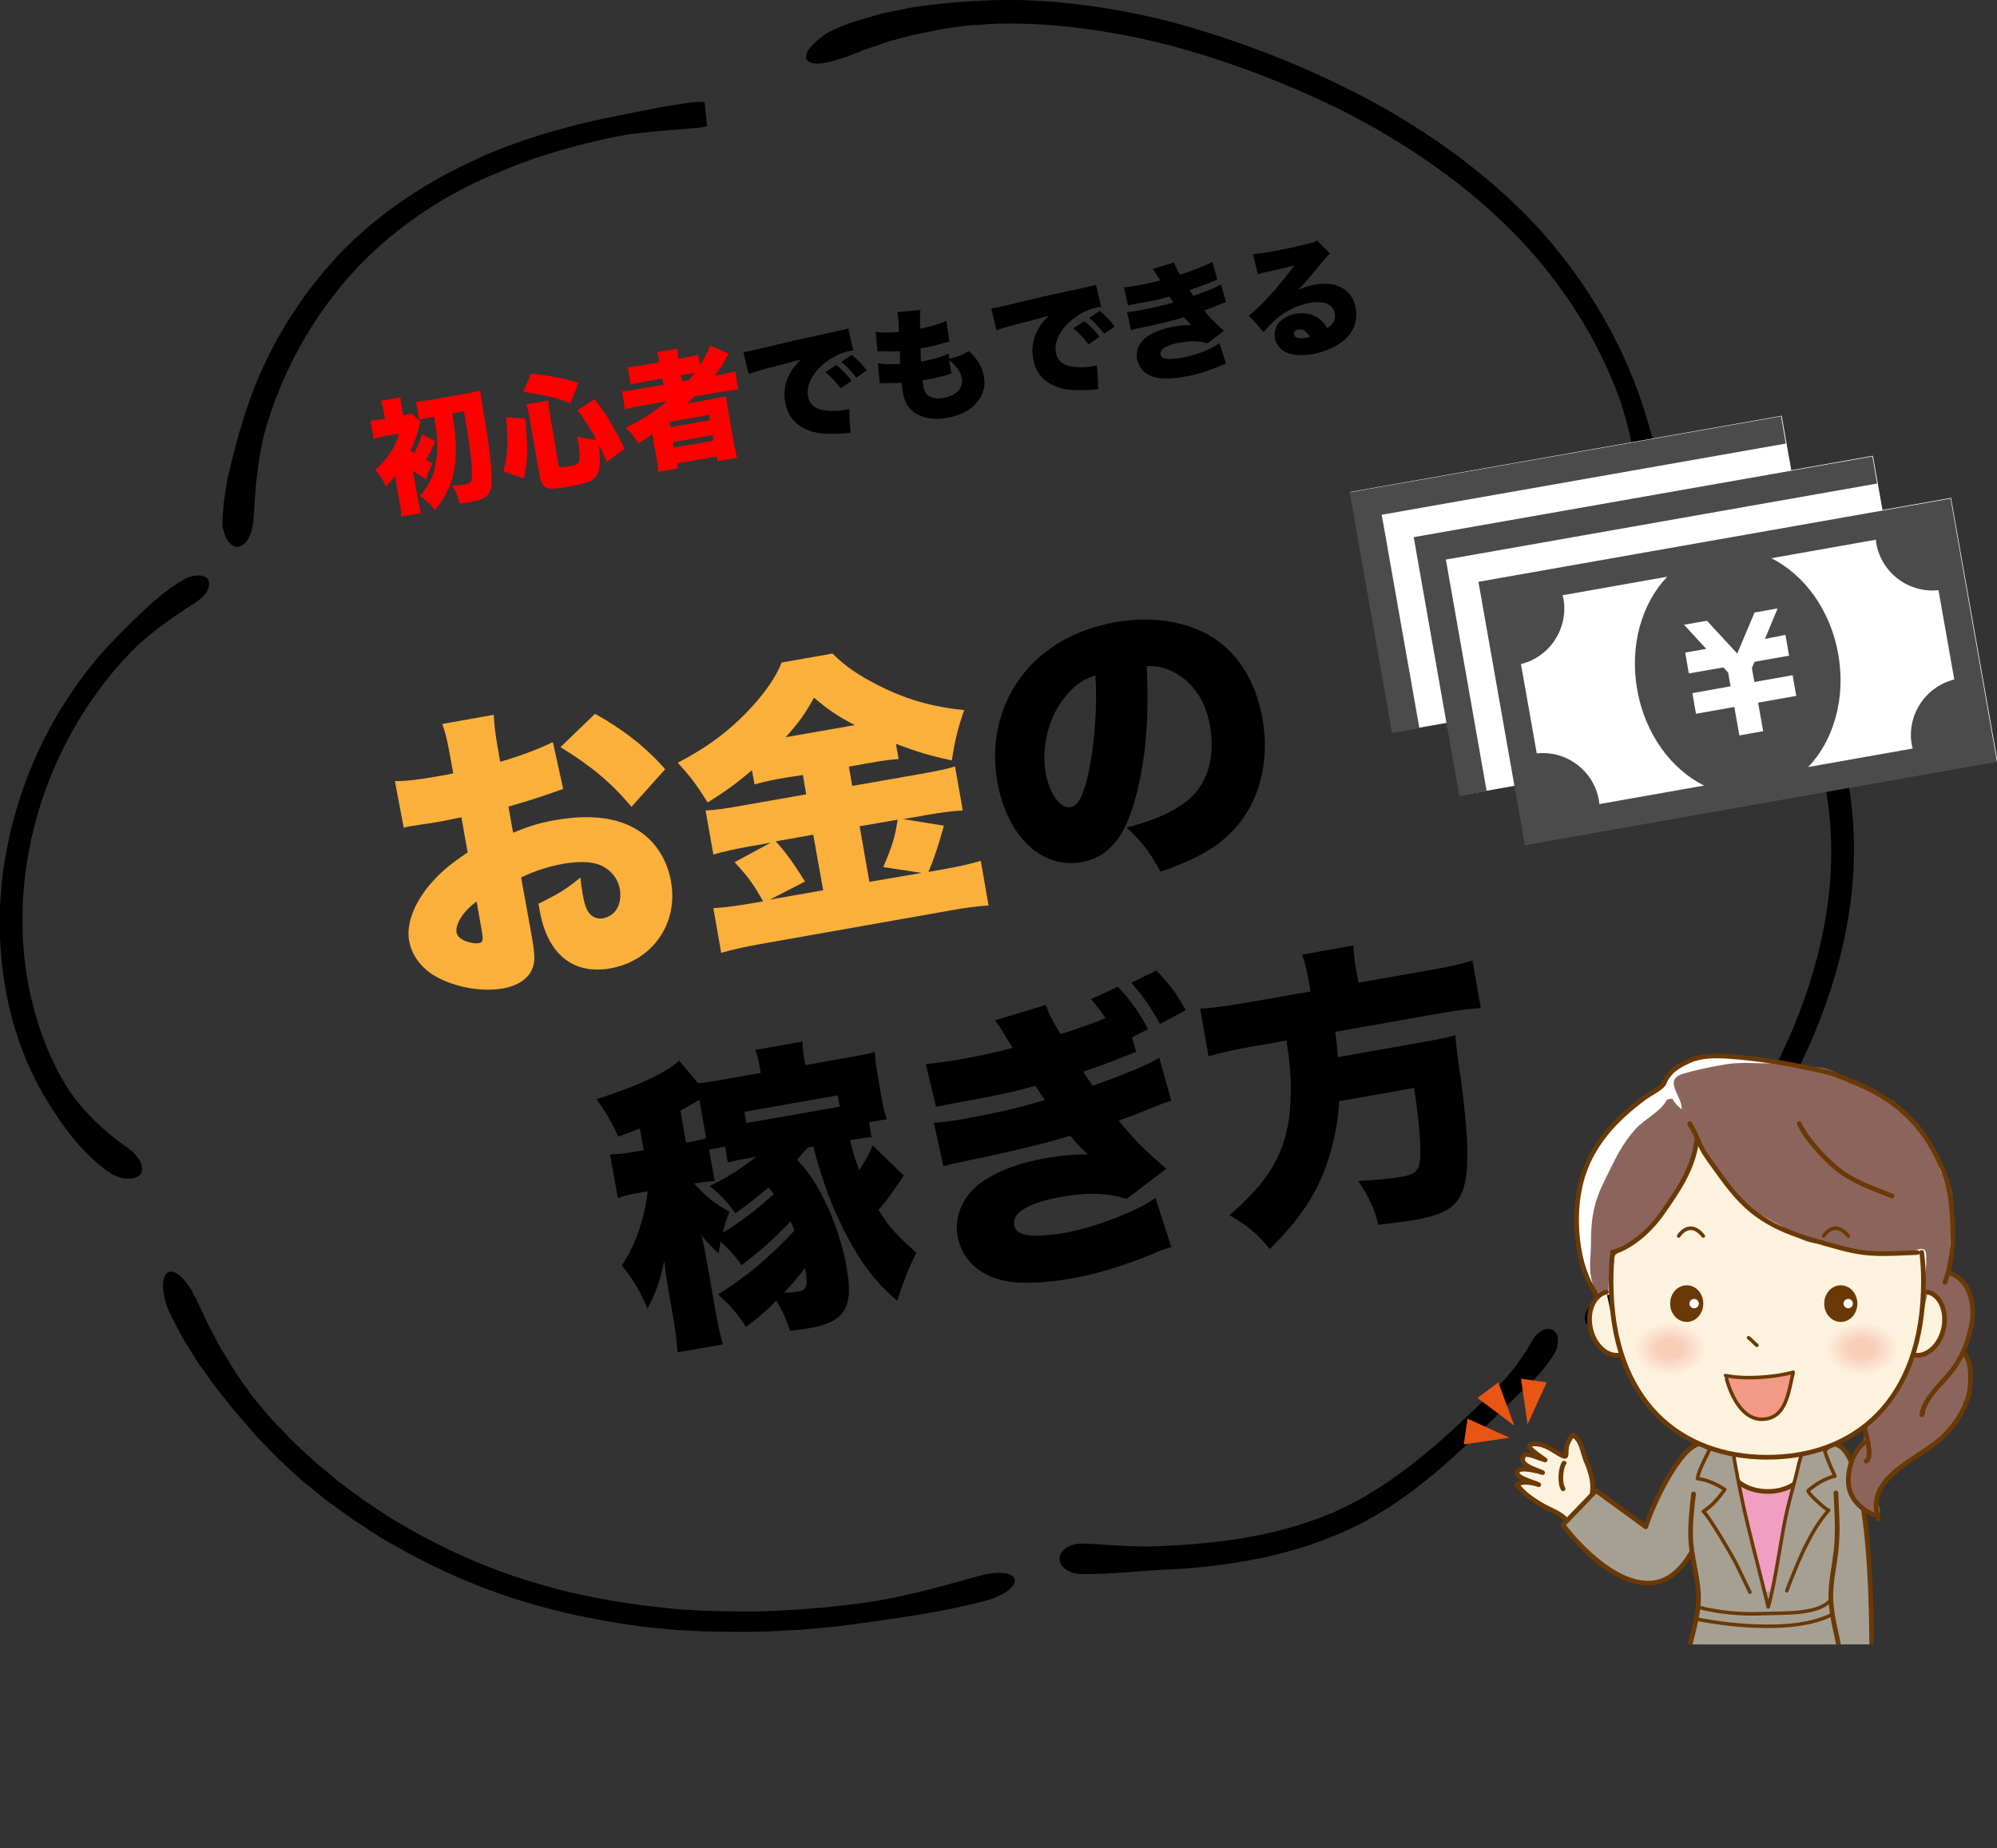 <?xml version="1.0" encoding="utf-8"?>
<!-- Generator: Adobe Illustrator 25.2.1, SVG Export Plug-In . SVG Version: 6.00 Build 0)  -->
<!DOCTYPE svg PUBLIC "-//W3C//DTD SVG 1.1//EN" "http://www.w3.org/Graphics/SVG/1.1/DTD/svg11.dtd">
<svg version="1.1" id="レイヤー_1" xmlns="http://www.w3.org/2000/svg" xmlns:xlink="http://www.w3.org/1999/xlink" x="0px"
	 y="0px" viewBox="0 0 1024 947.9" style="enable-background:new 0 0 1024 947.9;" xml:space="preserve">
<rect x="0" y="0" width="1024" height="947.9" fill="#333333" stroke="none"/>
<g>
	<path d="M60.1,326.5c5.7-5.8,11.6-11.6,17.2-16.7c2.8-2.5,5.6-4.9,8.3-6.8c1.3-1,2.6-2.1,3.9-2.8c1.3-0.9,2.5-1.7,3.6-2.3
		c2.8-1.9,5.9-2.7,8.4-2.8c2.5,0,4.5,0.8,5.3,2.3s0.5,3.7-0.6,5.8c-1.3,2.1-3.4,4.1-5.9,5.8c-6.2,3.9-12.4,8.1-18.1,12.4
		c-1.4,1-2.8,2.2-4.1,3.2s-2.6,2.2-3.9,3.2c-2.5,2.1-4.6,4.1-6.6,6.1C39.8,362.6,21,400,14.3,439.4c-3.4,19.6-3.7,39.9-0.8,59.5
		c3,19.6,9.3,38.7,19.1,55.8c3.1,5.4,7.7,11.6,13.3,17.4c5.6,5.9,12.1,11.5,18.8,16c1.4,1,2.8,2.1,3.9,3.2c0.5,0.5,1,1.2,1.5,1.8
		c0.5,0.5,0.9,1.2,1.3,1.7c1.4,2.3,1.9,4.8,1,6.7s-3.2,3-6.2,3c-0.8,0-1.5,0-2.5-0.1c-0.8-0.1-1.7-0.4-2.6-0.6
		c-1.7-0.6-3.6-1.4-5.3-2.7c-5.4-3.6-11.7-9.4-17.6-16.5s-11.4-15.4-16.3-23.8c-10.6-18.6-17.2-39.1-20.1-60.2
		c-3-20.9-2.5-42.3,1.3-63.1s10.6-40.9,20.1-59.6C33,358.8,45.3,341.5,60.1,326.5z"/>
	<path d="M314.1,59.9c16-3.2,32.5-6.7,43.2-7.6c1.4-0.1,2.8-0.1,4,0l1.3,12.4c-4.8-0.3-8.5-2.3-8.9-5.2c-0.4-2.8,2.7-5.7,7.4-7.2
		l1.3,12.4c-1.2,0.4-2.5,0.6-3.9,0.8c-15.1,1.3-31.4,2.3-42.3,4.5c-10.1,2.1-20.1,4.5-29.9,7.4c-2.5,0.8-4.9,1.5-7.4,2.3
		s-4.9,1.5-7.4,2.5l-7.2,2.6l-7.1,3c-1.2,0.5-2.3,0.9-3.6,1.4l-3.5,1.5c-2.3,1-4.6,2.1-7,3.2c-4.5,2.3-9.2,4.6-13.6,7.2
		c-4.5,2.5-8.8,5.3-13,8.1c-2.2,1.4-4.1,3-6.2,4.4s-4.1,3-6.1,4.6c-32.1,25-55.5,60.7-67.3,99.5c-1.9,6.2-3.6,13.9-4.6,22.5
		c-0.3,2.1-0.5,4.3-0.9,6.5c-0.3,2.2-0.4,4.4-0.5,6.6c-0.5,4.4-0.5,8.8-0.9,13.2c0,0.9-0.1,1.8-0.4,2.7c-0.1,0.9-0.3,1.8-0.5,2.6
		c-0.4,1.7-1,3.1-1.7,4.4c-1.4,2.5-3.4,4.1-5.6,4.3c-2.2,0-4.1-1.5-5.6-4.1c-0.6-1.3-1.3-3-1.7-4.6c-0.3-0.9-0.4-1.8-0.4-2.8
		c0-0.9,0-1.9,0-3c0.1-1.5,0.3-3.4,0.4-5.2c0.1-1.8,0.3-3.7,0.6-5.7c0.4-1.9,0.6-4,1-6.2c0.1-1,0.4-2.2,0.5-3.2
		c0.3-1,0.5-2.2,0.8-3.2c1-4.4,2.1-9,3.4-13.7c0.6-2.3,1.2-4.6,1.9-7.1c0.8-2.3,1.4-4.6,2.2-7c0.4-1.3,0.8-2.6,1.2-3.9l1.3-3.7
		c0.9-2.6,1.8-5,2.7-7.6c2.1-4.9,4-9.9,6.5-14.7c4.5-9.7,10.1-19,16.1-27.9l4.6-6.6c1.5-2.2,3.4-4.3,4.9-6.3
		c3.2-4.3,7-8.1,10.5-12.3c1.8-1.9,3.7-3.9,5.7-5.7l2.8-2.8l3-2.7l6.1-5.4l6.3-5c2.1-1.7,4.3-3.2,6.5-4.8c2.2-1.5,4.4-3.2,6.6-4.6
		c4.5-2.8,9-5.8,13.7-8.4c4.6-2.7,9.4-5,14.2-7.5c2.5-1.2,4.9-2.2,7.2-3.4l3.6-1.7c1.2-0.5,2.5-1,3.7-1.5l7.5-3l7.5-2.7
		c2.5-0.9,5-1.7,7.6-2.5s5-1.7,7.6-2.3C293.4,64.4,303.8,61.9,314.1,59.9z"/>
	<path d="M839.9,200.8c4.4,12.4,8.1,25.2,10.6,37.2c1.3,5.9,1.9,11.7,2.7,17.2c0.3,2.7,0.4,5.3,0.5,7.7c0.1,1.2,0.1,2.5,0.3,3.6
		c0,1.2,0,2.3,0,3.4c0,2.7-0.3,5.4-0.6,7.7c-0.4,2.3-1.2,4.5-1.8,6.2c-1.4,3.5-3.2,5.4-5.2,5.3c-1.8-0.3-3.2-2.6-4.3-5.9
		c-0.5-1.7-0.8-3.7-1-6.1c-0.3-2.2-0.4-4.6-0.4-7.2c0-11.7-0.9-24-2.7-35.4c-1.9-11.4-4.8-21.8-7.6-30.1
		c-11.2-30.6-29-58.5-51.5-82.1c-22.7-23.8-49.6-43.1-78.2-59c-14.3-7.9-29.3-14.8-44.5-21C640.8,36,625.3,30.6,609.6,26
		s-31.8-8.1-47.9-10.5s-32.5-3.7-48.7-3.4c-2.6,0-5.3,0.3-8.1,0.4c-2.8,0.3-5.8,0.3-8.9,0.6c-6.1,0.9-12.7,1.5-19.2,3.1
		c-1.7,0.4-3.4,0.6-5,1c-0.8,0.1-1.7,0.4-2.6,0.5l-2.5,0.6c-3.4,0.9-6.7,1.8-10.1,2.7c-3.4,1-6.6,2.3-9.9,3.4
		c-1.7,0.6-3.4,1-4.9,1.7c-1.5,0.6-3.2,1.3-4.8,1.9c-2.7,1.2-5.6,1.9-8,2.7c-2.5,0.8-4.8,1.4-7,1.7c-4.1,0.5-7.4,0-8.4-1.9
		s0.3-4.8,3.5-7.9c1.5-1.5,3.6-3.2,5.9-4.9c2.3-1.5,5.2-2.8,8.3-4.1c1.2-0.5,2.5-1,3.7-1.4c1.3-0.5,2.6-1,4-1.4
		c2.7-0.8,5.7-1.7,8.8-2.6c1.5-0.4,3.1-0.9,4.6-1.3c1.7-0.4,3.2-0.6,4.9-1c3.4-0.6,6.8-1.5,10.3-2.1C481.9,1.6,497.7,0.4,513,0
		c17-0.3,33.9,1.2,50.7,3.7c16.8,2.6,33.3,6.2,49.4,11.1c16.1,4.8,32,10.5,47.6,16.9c15.5,6.5,30.7,13.7,45.6,21.8
		c29.4,16.4,57.1,36.5,80.4,61.2C809.7,139.4,828.2,168.7,839.9,200.8z"/>
	<path d="M445.9,821.6c21.7-3.2,43.2-9.9,56.8-13.5c8.7-2.4,16.6-1.7,17.6,1.8s-5.3,8.4-14.2,10.9c-20.5,5.6-43.2,8.7-58.7,10.9
		c-3.6,0.6-7.2,1-10.7,1.5c-3.6,0.4-7.2,1-10.8,1.3c-7.2,0.6-14.4,1.5-21.7,1.7c-14.5,1-28.9,0.9-43.5,0.5l-10.9-0.6L347,836
		l-2.8-0.3l-5.4-0.5c-7.2-0.5-14.4-1.6-21.6-2.7c-14.3-2.4-28.6-5.2-42.5-9.3c-28.1-7.8-54.9-19.9-79.9-34.9c-3.1-1.9-6.2-4-9.2-6
		l-4.6-3c-1.5-1.1-2.9-2.2-4.5-3.2l-8.9-6.4l-8.5-6.9l-4.3-3.4l-4-3.7l-8.1-7.5l-7.6-7.9c-1.2-1.3-2.6-2.6-3.8-3.9l-3.6-4.2
		c-3-3.6-6.6-7.3-10-11.8c-3.5-4.3-7.4-8.9-10.8-14c-1.8-2.5-3.6-5.1-5.5-7.7c-1.7-2.8-3.4-5.4-5.1-8.2c-3.5-5.4-6.3-11.2-9.2-17
		c-0.6-1.2-1.1-2.4-1.6-3.7c-0.4-1.2-0.7-2.5-1-3.6c-0.6-2.4-0.9-4.6-0.9-6.5c0-3.9,0.9-6.5,2.9-7.3s4.6,0.5,7.2,3.3
		c1.4,1.4,2.6,3,3.8,4.9c0.7,1,1.2,2,1.7,3.1s1.2,2.2,1.8,3.4c0.9,1.8,1.8,3.8,2.8,5.9c1.1,2.1,1.9,4.4,3.1,6.6
		c1.2,2.3,2.5,4.6,3.7,7s2.5,5,4.2,7.5c3,4.9,6.1,10.3,9.8,15.3c1.8,2.5,3.7,5.1,5.5,7.7c2,2.5,4.1,4.9,6.1,7.2l3.4,4
		c1.2,1.3,2.4,2.5,3.7,3.8l7.3,7.6l7.7,7.1l3.9,3.6l4,3.3l8.1,6.7l8.4,6.2c1.4,1,2.8,2.1,4.2,3.1l4.4,2.9c2.9,1.9,5.8,3.9,8.8,5.8
		c24,14.6,49.7,26.5,76.7,34.1c13.5,4.1,27.3,6.9,41.2,9.2c6.9,1,14,2.1,21,2.7l5.3,0.6l2.6,0.3l2.6,0.2l10.5,0.6
		c14.1,0.5,28.3,0.7,42.3-0.2c7-0.2,14.1-1.1,21.2-1.5c3.5-0.4,7-0.9,10.5-1.2C438.9,822.6,442.5,822.3,445.9,821.6z"/>
	<path d="M766,713.2c4.6-4.5,8.9-9.3,12.1-13.8c3.4-4.6,5.9-8.8,7.7-12c1.2-2.1,2.7-3.6,4.4-4.7c1.7-1,3.6-1.4,5.3-0.9
		c1.7,0.6,3,2.2,3.3,4.3s0,5-1.5,7.6c-3.3,6-8,11.1-12.3,15.4c-4.4,4.4-8.6,8.1-11.8,11.2c-11.8,11.8-23.7,23.5-36.6,34.5
		c-12.9,10.9-26.9,21-42.4,28.4l-5.8,2.7c-1.9,0.9-3.9,1.7-5.9,2.4c-3.9,1.7-8,3-12,4.5c-8.1,2.5-16.4,4.9-24.8,6.5
		c-16.7,3.4-33.6,5.1-50.4,5.9c-10.6,0.5-26.3,2.3-40.7,2.1c-6.2,0-11.3-3.5-11.3-7.9c0-4.3,5.1-7.7,11.3-7.7c9.8,0,25.1,2.1,40,1.3
		c16.4-0.7,32.7-2.1,48.7-5.2c7.9-1.5,15.8-3.5,23.5-5.9c3.8-1.3,7.7-2.5,11.4-4l5.6-2.2l5.5-2.6c14.5-7,27.8-16.3,40.4-26.6
		C742.3,736.3,754.2,724.7,766,713.2z"/>
	<path d="M858.4,641.8c-5.6,6.5-11.3,12.9-16.6,18.8c-5.3,5.9-10.2,11.1-14.3,14.8c-5.2,4.8-11.5,6.3-13.9,3.6
		c-2.4-2.8,0-8.7,5-13.3c11.7-10.6,24.4-22,32.1-30.8c14.3-16.2,27.3-33.5,38.9-51.5c11.7-18.1,21.9-37.1,30.2-56.9
		C928,506.7,934,486.1,937,465c3-21,2.7-42.4-1.3-63.1c-0.6-3.4-1.6-6.9-2.5-10.8c-1.2-3.9-2.5-7.9-4.2-12
		c-3.2-8.2-7.3-16.7-11.6-24.4c-1-1.7-1.7-3.4-2.3-5.1c-0.5-1.7-0.9-3.2-1-4.8c-0.2-2.9,0.5-5.5,2.3-6.6c1.8-1.3,4.3-0.9,7,0.6
		c1.4,0.8,2.8,1.8,4,3.3c1.3,1.4,2.4,3.1,3.5,5c3.2,6,6.7,14,9.5,23.1c2.9,9.1,5.2,19.3,7,29.3c4.1,22.1,4.2,45,1,67
		c-3.3,22.2-9.7,43.7-18.2,64.1c-8.7,20.5-19.3,39.9-31.4,58.5C886.6,607.8,873.1,625.4,858.4,641.8z"/>
</g>
<g>
	<path style="fill:#FF0000;" d="M214.1,255.1c0.6,3.2,1.2,5.9,1.8,8.1l-10.1,1.8c-0.1-2.3-0.5-5.3-1.1-8.3l-1.7-9.9
		c-0.1-0.4-0.3-1.6-0.4-2.7c-1.7,2.1-2.7,3.3-4.7,5.4c-1.9-4-3.3-6-5.6-8.4c3.1-2.8,5.1-5.1,7.1-7.9c2.6-3.6,3.8-6.2,5.2-10.8
		l-7.4,1.3c-2.1,0.4-4,0.8-5.6,1.3l-1.6-9.3c1.7,0,3.4-0.3,5.9-0.7l1.5-0.3l-0.7-3.8c-0.5-2.6-0.9-4.1-1.3-5.3l10-1.8
		c-0.1,1.3,0.1,2.7,0.6,5.4l0.7,3.8c2.6-0.5,3.4-0.7,4.2-1l4.7,4.3c-0.3,0.8-0.5,1.3-0.9,3.2c-1,4.1-2.3,7.5-4.2,11.6
		c0.8,0.6,1,0.7,1.8,1.3c2-3.4,3.1-6,4-9.6l6.8,3.5c-1.9,4.6-3,6.7-4.7,9.6c1.4,0.7,1.9,1,3.6,1.7c-1.6,2.6-2.5,4.7-3.5,8.2
		c-2.4-1.4-4.6-2.8-6.8-4.5L214.1,255.1z M231.9,212c0.1,0.6,0.1,0.6,0.3,1.7c1.9,11.5,2,21.5,0.3,29.1c-1.5,7-4.3,12.3-9.5,18.9
		c-2.6-3.5-4.4-5.1-7.7-7.3c3.8-4.3,6.1-8.5,7.5-13.8c1.5-6.2,1.8-12.4,0.9-20c-0.2-1.1-0.5-3.4-1.2-6.9c-3.1,0.5-5.4,1.1-7.5,1.7
		l-1.7-9.4c2.4-0.2,5.1-0.5,8.1-1l19-3.4c2.6-0.5,4.8-1,5.9-1.4c0.2,2.4,0.2,2.7,1.8,12.3c3.2,18.7,4.5,31.2,3.9,36.7
		c-0.4,2.8-1.7,5-3.9,6.2c-1.6,0.9-3.6,1.5-7.2,2.1c-1.9,0.3-2.9,0.5-5.2,0.8c-1.1-4.1-1.8-6-3.8-9.2c3.1-0.1,5.2-0.4,6.8-0.7
		c2.7-0.5,3.3-1.2,3.3-4.7c0.1-5.7-1.1-15.8-4.1-32.8L231.9,212z"/>
	<path style="fill:#FF0000;" d="M258.1,241.7c2.3-8,2.6-15.1,1.4-27.7l9.8,0.7c1.5,15.1,1.4,21.9-0.8,30.7L258.1,241.7z M292.5,206.9
		c-6.4-2.7-12.3-4.2-24.2-5.9l4-9.4c11.2,1.3,16.8,2.4,24.3,4.8L292.5,206.9z M286.4,238.6c0.2,1.2,1.2,1.3,5.2,0.6
		c3.5-0.6,5-1.3,5.3-2.4c0.7-1.9,0.3-6-0.8-12.9c4.1,1.1,6.3,1.4,9.7,1.6c-3.2-5.9-5.5-9.6-9.7-15.1l8.8-5.7
		c6.2,8.2,9.8,14.1,15.4,25.5l-9.2,6.7c-1.7-4-2.4-5.6-4.1-9c0.1,0.9,0.1,0.9,0.3,3c0.7,6,0.2,10.7-1.4,13c-1.9,2.8-4.8,4-13.6,5.6
		c-7.2,1.3-9.9,1.4-11.8,0.7c-2.1-0.8-3.1-2.5-3.8-6.3l-5.2-29.6c-0.5-2.9-0.8-4.4-1.6-6.9l11.2-2c0.2,2.5,0.4,4.3,0.8,6.6
		L286.4,238.6z"/>
	<path style="fill:#FF0000;" d="M328.5,208.2c-3.4,0.6-5.8,1.1-8,1.8l-1.6-9.3c2-0.1,4.6-0.4,8.3-1.1l13-2.3l-0.6-3.2l-8.8,1.6
		c-3.4,0.6-5.6,1-7.3,1.6l-1.6-9c1.9-0.1,4.6-0.4,7.9-1l8.4-1.5c-0.4-2.5-0.8-3.6-1.4-5.1l10.6-1.9c0,1.7,0.1,2.7,0.5,5.3l2.9-0.5
		c3.1-0.5,5.3-1.1,7.2-1.7l1,5.5c2-3.2,4.3-7.7,5.1-10.1l9.7,4.1c-0.7,1-0.9,1.3-2.2,3.6c-1.9,3.2-3,4.9-5.2,7.7l3.1-0.5
		c3.3-0.6,5.4-1.1,7.5-1.7l1.6,9.3c-2.1,0.1-5,0.5-8.6,1.1l-13.9,2.4c-1.1,1.2-1.5,1.6-3.6,3.6c1.8-0.3,1.8-0.3,3.9-0.7l9.3-1.6
		c3.1-0.5,4.9-0.9,6.6-1.4c0.1,1.9,0.4,3.7,1,7l3,17c0.6,3.3,1.2,5.9,1.7,7.6l-10.1,1.8l-0.4-2.5l-20.3,3.6l0.4,2.5l-10.1,1.8
		c-0.2-2.5-0.5-5-1-7.8l-1.8-10.1c-0.1-0.4-0.1-0.5-0.2-1.4c-4.9,3.3-4.9,3.3-7.1,4.7c-2.3-3.5-3.6-5.2-6.6-8
		c7.9-3.8,15-8.3,21.3-13.6L328.5,208.2z M343.7,219.1l20.3-3.6l-0.5-2.7l-20.3,3.6L343.7,219.1z M345.5,229.6l20.3-3.6l-0.5-2.8
		l-20.3,3.6L345.5,229.6z M353.1,195c1.2-1.4,1.9-2.2,3.1-3.8c-1.3,0.2-1.7,0.2-3.1,0.5l-3.9,0.7l0.6,3.2L353.1,195z"/>
	<path d="M381.2,180.6c1.1-0.1,1.9-0.3,2.4-0.4c1.7-0.3,3.9-0.8,10.8-2.5c9.1-2.2,15.2-3.6,27.2-6.2l6.5-1.4l2.6-0.6
		c2.1-0.4,2.5-0.6,2.8-0.6c0.4-0.1,0.7-0.2,1.4-0.5l2.6,11.4c-0.9,0-1.2,0.1-1.8,0.2c-4.4,0.8-9.9,3.5-13.8,7
		c-5.7,5-8.5,11-7.6,16.2c0.7,3.7,2.8,5.9,6.7,6.9c2.8,0.8,8.5,0.9,12.5,0.1c0.5-0.1,1-0.2,1.9-0.4l0.7,12.3c-0.9,0-1.1,0-2.4,0.1
		c-7.4,0.6-12.3,0.4-16.7-0.7c-8.1-2.2-13-7.3-14.4-15.4c-0.9-5.3,0-10.4,2.9-15.3c1.3-2.3,2.6-3.9,5.3-6.5l-2.9,0.8
		c-1.4,0.4-3.6,1-15.3,4c-5.8,1.7-6.1,1.7-8.7,2.8L381.2,180.6z M428.8,187.2c3.1,2.5,5.5,4.9,7.8,8.1l-5.6,3.9
		c-2.7-3.7-4.8-5.8-7.8-8.3L428.8,187.2z M436.7,182c2.7,2.1,5,4.3,7.8,7.9l-5.4,3.8c-3-3.9-5.1-6-7.7-8.1L436.7,182z"/>
	<path d="M486.7,184c4.6-1.1,6.2-1.7,10.1-3.9c4.5,4.1,6.9,8.1,7.8,13.3c0.9,4.8-0.7,10-4.3,13.7c-3.4,3.7-8.4,6.1-14.7,7.2
		c-6.5,1.2-12,0.3-16.2-2.3c-3.6-2.3-5.6-5.8-6.5-11c-0.2-1.4-0.4-2.8-0.6-4.7c-2,0.2-4.7,0.2-8.4,0.2c-1.3,0-1.7,0-2.8,0.1l-1-10.3
		c3.1,0.6,5.5,0.6,11.5,0.3c0-0.6-0.1-2.9-0.2-6.5c-2.6,0.2-4.8,0.2-9,0.1c-1,0-1.4,0-2.4,0l-1-10c3,0.5,6.8,0.5,11.9,0.1
		c0-4.3-0.3-7.1-0.6-9.3c0-0.2-0.1-0.5-0.2-0.9L472,159c-0.3,2.2-0.3,3.6-0.2,9.6c6.2-1.3,9.8-2.4,13.5-4l1.5,10.6
		c-1.4,0.4-1.4,0.4-4.5,1.2c-4.1,1.1-6.1,1.5-10.3,2.3c0.1,0.8,0.1,0.8,0.1,3.2c0,0.8,0,1.4,0.2,3.5c0.6-0.1,1.1-0.2,1.3-0.2
		c5-0.9,9.4-2.2,12.9-3.8L486.7,184z M487.9,191.6c-0.6,0.2-0.7,0.2-2,0.6c-2.9,0.9-6.7,1.8-9.9,2.4c-0.6,0.1-1.1,0.2-2.9,0.4
		c0.1,0.8,0.2,2.1,0.4,3.1c0.4,2.5,1.4,4.1,2.9,5.1c1.8,1.1,4.2,1.4,7.2,0.9c6.9-1.2,10.5-5,9.6-10.1c-0.6-3.2-2.8-6.4-6.5-9.3
		L487.9,191.6z"/>
	<path d="M508.3,158.2c1.1-0.1,1.9-0.3,2.4-0.4c1.7-0.3,3.9-0.8,10.8-2.5c9.1-2.2,15.2-3.6,27.2-6.2l6.5-1.4l2.6-0.6
		c2.1-0.4,2.5-0.6,2.8-0.6c0.4-0.1,0.7-0.2,1.4-0.5l2.6,11.4c-0.9,0-1.2,0.1-1.8,0.2c-4.4,0.8-9.9,3.5-13.8,7
		c-5.7,5-8.5,11-7.6,16.2c0.7,3.7,2.8,5.9,6.7,6.9c2.8,0.8,8.5,0.9,12.5,0.1c0.5-0.1,1-0.2,1.9-0.4l0.7,12.3c-0.9,0-1.1,0-2.4,0.1
		c-7.4,0.6-12.3,0.4-16.7-0.7c-8.1-2.2-13-7.3-14.4-15.4c-0.9-5.3,0-10.4,2.9-15.3c1.3-2.3,2.6-3.9,5.3-6.5l-2.9,0.8
		c-1.4,0.4-3.6,1-15.3,4c-5.8,1.7-6.1,1.7-8.7,2.8L508.3,158.2z M556,164.7c3.1,2.5,5.5,4.9,7.8,8.1l-5.6,3.9
		c-2.7-3.7-4.8-5.8-7.8-8.3L556,164.7z M563.8,159.5c2.7,2.1,5,4.3,7.8,7.9l-5.4,3.8c-3-3.9-5.1-6-7.7-8.1L563.8,159.5z"/>
	<path d="M576.3,147.3c2.3-0.1,4.4-0.4,7.3-1c3.6-0.6,8.5-1.7,11.3-2.5c-2-3.3-3-4.8-3.8-5.9l10.9-3.3c0.7,2,1.4,3.4,3.1,6.3
		c6-1.9,13.1-4.7,16.6-6.6l2.5,9.1c-1.2,0.5-1.2,0.5-4.5,1.8c-3.6,1.4-3.6,1.5-9.8,3.6c0.7,1.1,1.7,2.6,2,3c8.6-3.1,11.5-4.4,14.2-6
		l2.6,9.2c-1.4,0.4-1.4,0.4-7.6,2.9c-0.1,0-2.9,1-3.7,1.4c3.4,4.1,5.6,6.3,10.2,10.3l-8.5,6.5c-4.1-1.3-8.3-1.4-13.8-0.4
		c-7.1,1.2-10.7,3.4-10.2,6.1c0.4,2.4,3.9,2.9,10.7,1.7c7.3-1.3,14.9-4.2,19.5-7.5l3.4,10.5c-1.3,0.4-1.3,0.4-4.3,1.7
		c-5.8,2.4-11.5,4.1-17.5,5.1c-9.7,1.7-16.5,0.8-20.3-2.6c-1.8-1.6-3.1-4.1-3.6-6.6c-0.8-4.4,1.4-9,5.7-11.8
		c3.5-2.2,7.7-3.8,13.2-4.8c3.4-0.6,5.9-0.9,8.9-0.8c-0.9-0.8-2.1-2.2-3.7-4c-5.3,1.7-12.5,3.4-21.6,5.3c-3.8,0.8-4,0.8-5.5,1.3
		l-2.1-9.3c1.9-0.1,3.1-0.3,6.6-0.9c6.1-1.1,12.1-2.5,17.2-3.9c-0.3-0.5-1-1.5-2.1-3.1c-5.5,1.6-8.4,2.2-16.5,3.6
		c-2.8,0.6-3.3,0.6-4.7,1L576.3,147.3z"/>
	<path d="M642.5,130.3c2.7-0.2,5.1-0.4,9.2-1.2c5.7-1,12.7-2.5,19-4.1c2.8-0.7,3.6-1,4.7-1.7l6.6,6.8c-1.5,1.2-1.5,1.2-8.8,10.1
		c-2.9,3.5-3.8,4.6-7.5,8.5c3.4-1.5,5.2-2.1,8.5-2.7c6-1.1,10.5-0.4,14.4,1.9c3.5,2.2,5.8,5.6,6.6,10.2c1.1,6.4-1,12-6.1,16.5
		c-3.9,3.3-9.8,5.9-16.1,7c-10.7,1.9-18-1.2-19.3-8.3c-1-5.9,3.5-11.1,10.9-12.4c4.6-0.8,9,0.3,12.2,2.9c1.5,1.2,2.4,2.3,3.8,4.5
		c3.2-2.1,4.4-4.6,3.8-7.8c-0.8-4.4-5.6-6.4-12.6-5.2c-6.7,1.2-13.5,4.5-18.5,9.3c-1.7,1.6-3.5,3.6-5.3,5.8l-7.6-8.6
		c5.4-3.8,16.9-16.6,23.4-25.8c-3.3,1-5.8,1.6-14.7,3.6c-1.7,0.4-2.9,0.7-4.1,1.1L642.5,130.3z M665.6,169c-1.5,0.3-2.3,1.3-2.1,2.5
		c0.3,1.7,2.5,2.4,6,1.8c0.8-0.1,0.9-0.2,2.1-0.6C670.1,169.9,668,168.6,665.6,169z"/>
</g>
<g>
	<path style="fill:#FBB03B;" d="M288.8,404.7c-2.2,0.7-2.7,0.8-5.6,1.9c-5.8,2.1-15.2,5-22.5,7.1l2.4,13.4c8.5-3.5,13.7-5.1,21.8-6.5
		c18.8-3.3,33.6-1.1,44.1,6.5c7.9,5.7,13.3,14.6,15.1,25.2c3.8,21.5-9.7,40.6-31.3,44.4c-18.9,3.3-32.1-7.4-36-29.4
		c-0.1-0.8-0.4-2.1-0.7-3.8c10.6-5.2,14-7.3,21.5-13.4c0.4,3.2,0.6,4.9,1.1,8.1c0.8,4.7,1.6,7.3,2.9,9.4c1.6,2.6,4.5,3.9,7.5,3.4
		c6.6-1.2,10-7.3,8.7-15.1c-0.9-5.2-4.5-9.7-9.8-12.1c-4.6-1.9-10.8-2.2-18.9-0.8c-7.5,1.3-13.6,3.2-21.9,7l4.9,27l0.7,4
		c1.6,9.3,1.6,12.8-0.1,16.4c-2.1,4.8-7.5,8.2-14.4,9.5c-11.3,2-25.1-0.5-35.1-6.2c-7.2-4.2-12.1-10.8-13.4-18.1
		c-1.5-8.2,2-18.1,9.7-27.8c5.2-6.4,10.9-11.4,20.3-17.6l-3.2-18l-11.5,2.3l-14.9,2.3c-0.5,0.1-1.8,0.3-3.2,0.7l-4.5-23.9
		c5,0.1,11.4-0.6,21.1-2.3c0.9-0.2,1.1-0.2,5.8-1c2.1-0.5,2.1-0.5,3-0.7l-0.9-4.9c-2-11.4-2.8-14.9-4.7-20.4l26.4-4.7
		c0.2,5.6,0.7,9.2,2.4,19.2l0.9,4.9c10.2-2.9,19.3-6.4,27-10.1L288.8,404.7z M244.4,462.4c-6.6,4.6-11,11.5-10.3,15.8
		c0.3,1.8,1.7,3.2,4.2,4.3c2.4,1,5.5,1.6,7.3,1.2c2-0.3,2.3-1.5,1.4-6.5L244.4,462.4z M323.8,413.8c-10.2-12.2-20.7-21-36.4-30.6
		l17.7-17.1c14.8,8.2,26.2,17.3,36,28.4L323.8,413.8z"/>
	<path style="fill:#FBB03B;" d="M402.5,398.9c-5.9,1-10.5,2-15.6,3.4l-1.3-7.3c-8.5,7.2-13.4,10.7-22.7,16.6c-6.1-9.6-8.6-13-15.4-20.4
		c14.9-7.7,26.8-16.5,37.4-28c7.7-8.3,13.2-16.3,15.9-23.4l26.1-4.6c7,6.9,12.8,10.8,23.1,16.1c14.2,7.3,27.6,11.2,44.4,12.9
		c-3.3,9.6-4.9,16-6.3,25.8c-11.4-2.4-17.9-4.4-28.7-8.5l1.4,7.8c-4.4,0.3-9.4,1-16,2.2l-9.5,1.7l1.7,9.9l34.8-6.1
		c9.2-1.6,14.3-2.8,17.9-3.9l4,22.6c-4.2,0.1-10.4,0.9-18.5,2.3l-12.1,2.1l20.9,3.4c-2.9,10.6-5.4,17.8-7.9,23.7l7.9-1.4
		c8.5-1.5,13.5-2.7,18.9-4.3l4,22.9c-5.9,0.4-13,1.3-19.8,2.6l-96.7,17.1c-8.1,1.4-14.6,2.9-20.6,4.6l-4-22.9
		c6.1-0.4,12.2-1.2,20.8-2.7l4.7-0.8c-4.8-8.6-7.5-12.4-14.6-20.1l18.5-10l-11.3,2c-7.3,1.3-13.1,2.6-18.1,4.1l-4-22.6
		c4.5-0.2,9.7-0.9,18.6-2.5l33-5.8l-1.7-9.9L402.5,398.9z M417,428.1l-19.2,3.4c5.7,6.4,8.6,10.6,15,20.6l-18,9.3l27.3-4.8
		L417,428.1z M438.3,371.9c-9.2-4.8-13.9-8.1-20.9-14.1c-4.4,8-7.4,12.3-14.5,20.3L438.3,371.9z M472.6,447.7l-19.7-3
		c4.7-11,5.9-14.9,7.4-24.3l-19.5,3.4l5,28.5L472.6,447.7z"/>
	<path d="M582.5,408.3c-5.4,21.1-14.1,31.4-28,33.9c-20.4,3.6-38.2-13.4-43.1-41.3c-3.1-17.8,0.1-35.1,9.3-49.6
		c10.8-17,28.8-28.2,51.3-32.2c20.4-3.6,39.7,0.1,53,10c11.6,8.7,19.4,22.5,22.4,39.8c3.5,19.8-0.8,39.2-11.6,52.9
		c-8.7,11.1-19.9,18.1-40.7,25.3c-5.6-10.3-9.5-15.3-17.4-22.7c14.2-3.6,23.2-7.7,30.7-13.4c10.6-8.3,14.9-22.3,12.1-38.6
		c-2.3-13-8.7-22.5-18.7-27.7c-4.5-2.4-8.1-3.1-13.8-3.1C589.3,368.3,587.6,388.9,582.5,408.3z M546.4,357.1
		c-8.6,10.3-12.6,25.7-10.2,39.2c1.9,10.8,7.5,18.6,12.9,17.7c3.8-0.7,6.8-6.7,9.4-19.1c2.9-14.7,4.2-33.1,3.2-48.5
		C555.4,348.4,550.9,351.6,546.4,357.1z"/>
</g>
<g>
	<path d="M414.3,588.5c-2,2.2-2.5,2.8-5.6,6.3c4.7,5,6.7,7.8,10,13.2c7.1,12,12.9,27.5,15.4,41.8c3.7,20.9-0.7,28.1-19,31.4
		c-2.3,0.4-4.9,0.7-10,1.4c-2.6-7.6-3.6-9.9-7.1-15.6c-4.9,5.3-8.5,8.3-15.5,13.6c-4.1-6.5-7.7-10.6-14.3-16.8
		c13.4-8,26.8-19.2,39.2-32.7c-0.8-2.1-1.1-2.6-2.1-4.7c-8.6,9.2-14.6,14.5-25,22.5c-3.7-5.2-5.7-7.2-10.8-12.1
		c-0.3,1.9-0.5,3.2-1,6.1c-3.4-3.2-5.9-5.7-8.9-9.4c1.2,4.3,1.6,6.5,2.7,12.7l4.4,25c1.6,9,2.5,13.5,4,18.3l-23.3,4.1
		c-0.4-5.8-1-11.1-2.3-18.5l-2.8-16c-0.8-4.7-1.2-8-1.7-12.4c-2.3,10.8-4.5,16.7-8.6,24.5c-3.8-9.1-7.2-14.8-13.2-22.2
		c6.7-9.5,11.8-24.1,13.3-38l-5.2,0.9c-3.5,0.6-6.1,1.2-10.1,2.6l-4-22.4c4.1-0.1,6.1-0.3,11-1.1l6.3-1.1l-2-11.1
		c-2.2,0.9-2.2,0.9-11.1,4.2c-2.7-6.3-5.6-11.3-11.1-19.3c20.1-6.2,36.7-14,42.3-19.7l9.8,11.6c3.4-0.3,5.2-0.6,11.5-1.7l20.6-3.6
		l-0.2-1.4c-0.8-4.4-1.4-7-2.6-10.4l24.3-4.3c-0.2,2.5,0.2,5.3,1.1,10.7l0.2,1.4l22.4-4c7.8-1.4,9.9-1.7,13.3-2.8
		c0.1,3.3,0.5,6.2,1.3,11.1l2.2,12.7c0.8,4.4,1.4,7.3,2.7,10.7l-9.2,1.6l1.3,7.6c-3.3,0.3-4.9,0.6-10,1.4l-1.1,0.2
		c2.2,8.3,3.2,11.2,4.8,15.4c3.6-5.7,5.1-8.5,6.9-12.7l15.9,15.4c-4.7,7.3-8.2,12.1-12.9,17.7c5.1,8.5,9.8,13.5,19.4,21.9
		c-4.2,8.4-6.9,15.4-9.8,24.7c-10.6-9.1-17.6-18-25.2-32.1c-7.7-14.4-12.7-27.6-17.9-47L414.3,588.5z M354.2,585.6
		c3.4-0.6,5.8-1.2,7.9-1.9c-0.3-1.8-0.5-2.6-0.9-5l-2.6-14.6c-5.3,3.1-5.5,3.3-9.7,5.5l2.9,16.5L354.2,585.6z M355.9,606.9
		c6.5,7.2,9.4,9.5,18.1,14.6c-1.7,4.5-2.2,6.2-3.4,10.8c9.2-5.6,16.9-11.5,26.2-19.9c-1.2-1.7-1.6-2.1-2.8-3.3
		c-5.3,4.6-9.2,7.6-16.9,13.2c-4.7-6.4-8-9.9-13.2-14c9.4-4.6,16.6-9.2,23.8-15l-4.3,0.8c-5,0.9-6.6,1.2-10.2,2.1l-1.4-8.1l-8.2,1.5
		l2.9,16.2c-3,0.1-5.8,0.4-9,1L355.9,606.9z M429.6,561.8l-47.9,8.4l1,5.8l47.9-8.4L429.6,561.8z M402,663.1c4-0.2,6.7-0.5,7.9-0.8
		c2.1-0.4,3.5-1.6,3.6-3.6c0.2-2.2,0.2-2.2-0.7-8.4C409.1,655.2,407.5,657.1,402,663.1z"/>
	<path d="M582.6,539.5l-1.5,0.6c-2.5,0.9-7.4,2.9-14.6,5.7l-11.1,3.8c1.7,2.5,3.3,5.1,4.9,7.3c18.9-6.8,28.9-11.1,34.1-14.4l6.2,22
		c-3.3,1-3.7,1.1-18.1,7c-1.3,0.5-1.8,0.6-8.9,3.3c7.2,8.9,13.7,15.5,24.5,24.6l-20.4,15.5c-9.8-3.1-19.9-3.4-33.2-1.1
		c-16.9,3-25.6,8.1-24.5,14.5c0.6,3.5,4.1,5.4,10.6,5.5c3.5,0,10-0.5,14.9-1.4c15.6-2.7,37.4-11.1,47-18l8.1,25.2
		c-3.6,1.1-4.6,1.4-10.5,3.9c-14.7,6-27.8,9.9-41.1,12.3c-7.9,1.4-16.8,2.2-24.2,2.1c-18.4-0.1-31.2-9.3-33.8-24.1
		c-1.9-10.7,3.4-21.7,13.7-28.4c8.3-5.4,18.4-9.1,31.7-11.4c8.1-1.4,14.3-2,21.4-1.9c-2.4-2.2-4-3.9-5.6-5.6l-2.2-2.6l-1.2-1.4
		c-11.8,3.7-32.6,8.7-51.9,12.6c-8.9,1.9-9.6,2-13.1,3.1l-5-22.4c4.5-0.2,7.5-0.5,15.8-2c14.6-2.6,29.2-5.9,41.2-9.6
		c-0.9-1.4-2.6-3.8-4.9-7.3c-12.8,3.5-21.1,5.3-39.5,8.5c-6.7,1.3-8.2,1.6-11.4,2.3l-5.3-22c5.4-0.5,10.5-1.1,17.5-2.3
		c8.7-1.5,20.4-4.1,27.1-6l-0.7-1.1c-0.4-0.7-1.3-2-2.4-3.8c-2.7-4.7-3.5-5.8-6-9.2l26.1-7.9c1.4,4.3,3,7.5,7.5,15
		c8-2.5,15.9-5.3,23.1-8.2c-2.8-4.1-4.2-6-7.5-9.7l13.8-6.4c6.6,7,10.9,13,15.5,21.7l-8.2,4.3L582.6,539.5z M592.9,497.8
		c6.1,5.9,10.6,12.1,15.1,20.3l-13.2,7.1c-5.1-9.2-8.4-13.8-14.7-21.2L592.9,497.8z"/>
	<path d="M670.7,501.2c-0.9-4.9-1.8-8.2-3-11.6l26.4-4.7c0,3.5,0.3,7.2,1.2,11.9l1.3,7.2l37.5-6.6c9.2-1.6,15.4-3,20.9-4.8l4.3,24.4
		c-5.6,0.4-10.8,1-20.3,2.6l-54.3,9.6c0.9,8,1,8.3,1.3,13l44.5-7.9c8.1-1.4,11.7-2.2,15.8-3.4c0.4,5.8,0.5,6.7,2.7,22.2
		c3.8,27.8,4.5,44.3,2,54.2c-2.5,10.8-8.8,15.4-24.5,18.2c-3.8,0.7-10.6,1.6-19.7,2.7c-2.3-8.9-4.7-14.1-10.4-22.5
		c8.7-0.4,16-1.1,22.6-2.2c7.8-1.4,9.4-3.7,9.3-13.3c0-7.2-1.1-18.7-3.2-32.2l-38.4,6.8c-0.4,9.3-2.4,20.1-5.7,30.3
		c-5.3,16.4-14.2,30-29.9,45.5c-6.4-7.8-11.8-12.4-20.7-17.3c20.6-17.8,28.8-32,31-53.4c1-11.2,0.6-21.8-1.8-36.2l-18.9,3.3
		c-7.9,1.4-15,3-21,4.7l-4.3-24.4c6.7-0.4,12.9-1.2,21.2-2.6l35.4-6.2L670.7,501.2z"/>
</g>
<g>
	
		<rect x="701.3" y="232.1" transform="matrix(0.985 -0.174 0.174 0.985 -38.812 145.715)" style="fill:#FFFFFF;" width="224.6" height="125.2"/>
	
		<rect x="734.8" y="253.8" transform="matrix(0.985 -0.174 0.174 0.985 -42.789 153.165)" style="fill:#FFFFFF;" width="238.8" height="134.7"/>
	
		<rect x="768.1" y="276" transform="matrix(0.985 -0.174 0.174 0.985 -46.294 159.907)" style="fill:#FFFFFF;" width="245.8" height="137.1"/>
	<g>
		<path style="fill:#4B4B4B;" d="M758.1,298.4l23.8,135l242.1-42.7l-23.8-135L758.1,298.4z M788,386.4l-8.1-45.8
			c14.8-3.7,24.4-18.2,21.8-33.5c-0.1-0.6-0.3-1.2-0.5-1.8l53.7-9.5c-13,13.6-19.4,35.2-15.4,57.9c4,22.7,17.4,40.8,34.3,49.2
			l-53.7,9.5c-0.1-0.6-0.1-1.3-0.2-1.9C817.2,395.2,803.2,384.8,788,386.4z M915.5,325.6l0.4,2.1l1.1,6.5l0.4,2.1l-17.7,3.1
			l-1.4,3.3l1.3,7.1l19.6-3.5l0,0l1.6,9.2l0.3,1.4l-19.6,3.5l2.6,14.6l-12.2,2.2l-2.6-14.6l-19.6,3.5l-0.3-1.4l-1.6-9.2l0,0
			l19.6-3.5l-1.3-7.1l-2.4-2.6l-17.7,3.1l-0.4-2.1l-1.1-6.5l-0.4-2.1l10.8-1.9l-11.4-12.4l1.4-0.2l9-1.6l1.4-0.2l15.5,16.8l8.9-21.1
			l1.4-0.2l9-1.6l1.4-0.2l-6.5,15.6L915.5,325.6L915.5,325.6z M942.6,335.5c-4-22.7-17.5-40.8-34.3-49.2l53.6-9.5
			c0.1,0.6,0.1,1.3,0.2,1.9c2.7,15.2,16.7,25.6,31.9,24l8.1,45.8c-14.8,3.7-24.5,18.3-21.8,33.5c0.1,0.6,0.3,1.2,0.5,1.9l-53.6,9.5
			C940.2,379.8,946.6,358.2,942.6,335.5z"/>
		<polygon style="fill:#4B4B4B;" points="960.1,234.1 724.9,275.5 748.3,408.2 762.3,405.7 741.4,287 962.5,248 		"/>
		<polygon style="fill:#4B4B4B;" points="913.3,213.5 692.1,252.5 713.8,375.9 727.8,373.4 708.5,264 915.7,227.5 		"/>
	</g>
</g>
<g>
	<defs>
		<rect id="SVGID_1_" x="729.2" y="517.3" width="300.3" height="326.1"/>
	</defs>
	<clipPath id="SVGID_2_">
		<use xlink:href="#SVGID_1_"  style="overflow:visible;"/>
	</clipPath>
	<path style="clip-path:url(#SVGID_2_);fill:#FDF2DE;stroke:#6A3906;stroke-width:2.403;stroke-linecap:round;stroke-linejoin:round;stroke-miterlimit:10;" d="M953.1,863.9c0,0,9.7,15,3.2,21.1c-6.5,6.1-18.6,0-18.6,0l-2.4-24L953.1,863.9z"/>
	<path style="clip-path:url(#SVGID_2_);fill:#A6A093;stroke:#6A3906;stroke-width:2.403;stroke-linecap:round;stroke-linejoin:round;stroke-miterlimit:10;" d="M939.5,740.5c23.9,0,20,124.7,20,124.7h-22.3l3.8-10.8c0,0-17.5-101.1-9.5-107.5
		C939.5,740.5,939.5,740.5,939.5,740.5z"/>
	<path style="clip-path:url(#SVGID_2_);fill:#6A625D;stroke:#6A3906;stroke-width:2.159;stroke-linecap:round;stroke-linejoin:round;stroke-miterlimit:10;" d="M881.3,1059.6c-0.2,0.3-0.4,0.5-0.6,0.8c-2.1,2.4-4.8,4.7-5.5,8c-0.5,2.4-0.7,5.5-0.1,7.9
		c0.6,2.3,3.5,2.8,5.5,3c2.7,0.2,5.7,0.1,8.4-0.1c6.3-0.6,11.3-6,14.8-10.9c1.3-1.9,2.6-3.8,3.5-5.9c0.5-1.2,1-2.3,1.2-3.5
		c0.4-2.4,0.2-5.2-0.3-7.5c-0.4-1.8-1.2-3.9-3.1-4.7c-2.6-1-6.3-0.3-8.8,0.6c-3.1,1.1-6.7,2.4-9.1,4.7
		C884.7,1054.1,883.3,1057,881.3,1059.6z"/>
	<path style="clip-path:url(#SVGID_2_);fill:#FDF2DE;stroke:#6A3906;stroke-width:2.403;stroke-linecap:round;stroke-linejoin:round;stroke-miterlimit:10;" d="M878.1,967.9c0.5,3.3,1,6.5,1.4,9.8c1.1,7.6,2.2,15.2,3.3,22.9c1.2,8.7,2.4,17.4,3.5,26
		c0.9,6.9,1.9,13.8,2.2,20.7c0.2,5.4-5.3,8-6.2,12.9c-0.8,4.4,4.8,4.2,7.4,4.3c2.1,0.1,4.3-0.4,6.1-1.5c1.9-1.2,3.3-3.2,4.7-4.9
		c2.1-2.5,3.7-5.3,4.7-8.4c0.4-1.3,0.1-3,0.1-4.4c0-3.1,0-6.2,0-9.3c0-8.1,0-19.2,0-27.3c0-8.1,0-16.1,0-24.2c0-5.1,0-10.1,0-15.2
		c0-0.5,0-1.1,0-1.6"/>
	<path style="clip-path:url(#SVGID_2_);fill:#6A625D;stroke:#6A3906;stroke-width:2.159;stroke-linecap:round;stroke-linejoin:round;stroke-miterlimit:10;" d="M907.1,1073.4c-0.6-1.1-1.1-2.1-1.6-3.2c-2.1-4-3.2-8.4-2.5-13c0.4-2.6,0.2-6.9,3.3-7.9
		c2.8-0.9,6.2-0.7,9,0.2c1.8,0.6,2.1,1,2.8,2.5c1.2,2.4,3.2,5.4,5.1,7.3c2.1,2,4.8,3.4,6.6,5.8c1.2,1.6,2.7,3.3,3.1,5.3
		c0.4,1.8,0.1,3.8-0.1,5.6c-0.2,1.9-1.1,3.1-2.6,4.2c-4.5,3.4-8.7,2.6-13.8,2.1C911.7,1082,909.2,1077.3,907.1,1073.4z"/>
	<path style="clip-path:url(#SVGID_2_);fill:#FDF2DE;stroke:#6A3906;stroke-width:2.403;stroke-linecap:round;stroke-linejoin:round;stroke-miterlimit:10;" d="M903.1,972.4c0.2,9,0.5,17.9,0.7,26.9c0.4,14.5,0.8,32,1.2,46.5c0.1,4.6-0.7,9.1,1.5,13.2
		c1.6,3.1,3,7.4,6.5,8.7c4.5,1.8,11.9,2.2,11.4-4.4c-0.4-4.6-6.5-7.5-6-12.1c0-0.3,7.5-79.9,7.5-79.9"/>
	<path style="clip-path:url(#SVGID_2_);fill:#A6A093;stroke:#6A3906;stroke-width:2.403;stroke-linecap:round;stroke-linejoin:round;stroke-miterlimit:10;" d="M877.1,818.9c-0.4,17.3-19.3,53.3-19.2,164.6l90.4-0.1c0-117.7-16.7-153.4-16.4-164.4"/>
	<path style="clip-path:url(#SVGID_2_);fill:#A6A093;" d="M927.1,769.4c4.7,4.8,10.5-3.2,10-7.7c-0.7-5.6-6.1-8.7-10-3.9C925.3,760,925,767.2,927.1,769.4z"/>
	<path style="clip-path:url(#SVGID_2_);fill:#A6A093;" d="M882.2,775.7c11.3-4.4,3.2-12.4,1.2-19.4c-1.2-4.2-2.8-17-9.8-14.5C860.8,746.3,868.6,780.9,882.2,775.7z"/>
	<path style="clip-path:url(#SVGID_2_);fill:#FDF2DE;stroke:#6A3906;stroke-width:2.403;stroke-linecap:round;stroke-linejoin:round;stroke-miterlimit:10;" d="M816.4,766.1c1-6.2-0.9-11.7-3.3-17.3c-1.5-3.7-2.4-11.5-7-12.7c-1.1,1.9-2.5,4-2.8,6.1
		c-0.7,4.1,1.1,6.4-4,3.4c-3.7-2.2-7.1-4.8-11.6-5c-9.2-0.5,2.2,6.3,4.6,8.2c-3.2-0.9-6.9-2.8-10.4-2.9c-4.6,5.4,5.7,7.7,9.1,9.4
		c-2-0.7-11-3.1-12.7-0.9c-2.6,3.4,8.9,5.9,10.7,7.1c-3-1.1-8.3-2.1-11.1-0.1c2.9,4.3,7.7,7.5,12.1,10.2c4,2.5,10.5,4.4,13.3,8.3"/>
	<path style="clip-path:url(#SVGID_2_);fill:#A6A093;stroke:#6A3906;stroke-width:2.403;stroke-linecap:round;stroke-linejoin:round;stroke-miterlimit:10;" d="M872.5,740.4c-10.5,0-25.2,31.4-28.6,42.7l-25.5-18.6l-17,17.6c0,0,21.8,29.9,43.9,29.9
		c20.5,0,28.2-30.7,28.2-30.7"/>
	<path style="clip-path:url(#SVGID_2_);fill:#A6A093;stroke:#6A3906;stroke-width:2.403;stroke-linecap:round;stroke-linejoin:round;stroke-miterlimit:10;" d="M868.4,766.2c-0.8,7.4-1.7,14.8-1.5,22.3c0.3,9.7,3.4,18.9,4,28.6c0.7,13.6-5.5,25.8-6.4,39.1
		c13.6,0.7,26.9,1.3,40.6,1.9c12.4,0.5,27-0.7,39-2.8c-1.3-4.6-0.8-9.7-1.9-14.5c-1.2-5.5-2.5-11-3.1-16.6
		c-1.3-10.8,1.7-20.4,2.6-31.2c0.8-9.7,0.1-17.6-0.3-27.3"/>
	<path style="clip-path:url(#SVGID_2_);fill:#F09FC2;stroke:#6A3906;stroke-width:2.403;stroke-linecap:round;stroke-linejoin:round;stroke-miterlimit:10;" d="M914.2,809.4c-1.4,5.6-3.3,12.8-7,13.7c-5,1.1-6.3-10.8-8.2-14.2c-3.6-6.6-7.6-13.4-9.1-20.9
		c-1.4-7.1-2.7-14.8-1.7-22.3c1.3-10.1,16.2-8.2,24.4-6.9c10.2,1.7,11.7,8.4,11,17.3c-0.7,10.1-3.8,18.5-7.8,27.7
		C915.3,805.1,914.8,807.1,914.2,809.4z"/>
	<path style="clip-path:url(#SVGID_2_);fill:#FDF2DE;stroke:#6A3906;stroke-width:2.403;stroke-linecap:round;stroke-linejoin:round;stroke-miterlimit:10;" d="M930,735.6c-2.5,6.2-1.6,13.3-4.5,19.3c-5.5,11.3-23.7,13-33.5,5.6c-8-6-9.7-17.4-9.7-26.7"/>
	<path style="clip-path:url(#SVGID_2_);fill:none;stroke:#6A3906;stroke-width:2.403;stroke-linecap:round;stroke-linejoin:round;stroke-miterlimit:10;" d="M802,750.4c-1.9,2.8-2.3,10.3-0.5,13.2"/>
	<path style="clip-path:url(#SVGID_2_);fill:none;stroke:#6A3906;stroke-width:1.802;stroke-linecap:round;stroke-linejoin:round;stroke-miterlimit:10;" d="M871.2,824.4c10.4,2.7,21.7,3.7,33.2,3.2c9.1-0.4,26.4,0.6,33.2-5.9"/>
	<path style="clip-path:url(#SVGID_2_);fill:none;stroke:#6A3906;stroke-width:1.802;stroke-linecap:round;stroke-linejoin:round;stroke-miterlimit:10;" d="M869.4,830.3c12.5,2.4,23.6,3.7,36.3,3.8c10.8,0.1,24.2-1.1,33.9-6.1"/>
	<path style="clip-path:url(#SVGID_2_);fill:#A6A093;" d="M901.4,814.2c-3.5,1-4.3,7.7-1.1,10.4c2.3,2,10.6,1.5,13.1-0.2c2.9-2.1,3-8.1-0.5-9.9
		c-4.4-2.2-4.1,6.2-6.5,8.3c-1-3.2-1.9-6.9-4.4-9.2c-1,0.5-1.7,1.3-2.2,2.4"/>
	<path style="clip-path:url(#SVGID_2_);fill:#A6A093;stroke:#6A3906;stroke-width:1.802;stroke-linecap:round;stroke-linejoin:round;stroke-miterlimit:10;" d="M897.3,816.6c-2.2-4.7-4.7-9.6-6.9-14.3c-1.1-2.5-14.1-24.9-17-27.1c4.8-3.2,7.9-6.8,11-11.3
		c-4-2.6-9.3-5.1-14-5.5c1.4-7.9,8.3-16.1,9.4-24.4c7.7-0.6,8.7,9.6,9.7,15.6c2,11.4,4.4,23.2,7.2,34.5c2.4,10,7.6,30.1,10,40.1
		c3.8-13.1,6.6-36.4,9.7-49.6c1.9-8,4.2-15.8,6-23.8c0.5-2,4.2-15.3,5.8-15.8c1.8-0.6,3.8-0.8,5.8-0.5c0.2,7.8,3.7,15.7,6.9,22.6
		c-4.7,0.9-10.2,4.3-13.7,7.4c-0.9,0.8,8.8,9.7,10.5,10.1c-4.7,5.3-8.2,11.2-11.4,17.5c-3.1,6-7.8,17.5-10.1,23.8"/>
	<g style="clip-path:url(#SVGID_2_);">
		<path style="fill:#8B655B;" d="M1003.3,728.6c-4.1,5.2-9.1,12.1-14.7,15.6c-6.3,3.9-13.1,6.7-19.2,11.6c-4.2,3.3-6.8,10.4-6.2,15.6
			c0.2,1.9,1.9,3.7-0.1,5.1c-1.9,1.4-5.2-0.9-6.6-2c-4-3.2-7.1-7.2-8.3-12.3c-1.8-8.2,1.6-12.1,5.5-19.1c4.4-7.9,1-9.9,0.9-18.4
			c-0.1-9.4,1.3-18.1,7.1-25.6c6-7.8,12.8-14.4,17-23.5c3.3-7.1,13.2-27.2,24.9-21.9c6,2.8,6.8,12.4,7.2,18
			c0.6,8.4-2.8,14.4-4.7,22.1c3.5,2,4,9.8,4.2,13.4C1010.8,714.6,1007.9,722.9,1003.3,728.6z"/>
		<path style="fill:#8B655B;stroke:#6A3906;stroke-width:2.403;stroke-linecap:round;stroke-linejoin:round;stroke-miterlimit:10;" d="M984.5,683.6c-17.5,0.3-30.3,24.2-30.4,39.5c0,4.9,7.5,23.7,2.8,26.3"/>
		<path style="fill:none;stroke:#6A3906;stroke-width:2.403;stroke-linecap:round;stroke-linejoin:round;stroke-miterlimit:10;" d="M1006.5,694.2c5.1,2.2,4.2,16.7,3,21.3c-2.2,8.1-7.1,15.6-13.2,21.4c-12.1,11.5-40.4,20.5-33.1,42.2"/>
		<path style="fill:none;stroke:#6A3906;stroke-width:2.403;stroke-linecap:round;stroke-linejoin:round;stroke-miterlimit:10;" d="M999.2,652.8c11.1,3,13.7,17,11.8,26.5c-1.9,9.4-5,17.5-11.1,24.9c-5.2,6.3-13.1,13.2-14.5,21.5
			c0.3-0.4,0.5-0.9,0.6-1.4"/>
		<path style="fill:none;stroke:#6A3906;stroke-width:2.403;stroke-linecap:round;stroke-linejoin:round;stroke-miterlimit:10;" d="M956,739.8c-6.2,4.8-9.3,15.5-7.9,23.1c1.3,6.9,7.4,11.9,12.6,14"/>
	</g>
	<path style="clip-path:url(#SVGID_2_);fill:#FFFFFF;" d="M818.8,664.1c-10.8-14.4-12.7-40.7-7.9-58.5c4.9-18.3,17.4-31.5,32.2-42.5c2.6-1.9,5.6-3.3,8.1-5.3
		c2.7-2.2,1.9-2.6,3.7-5.4c2.7-4.1,7.2-6.5,11.4-8.4c6.1-2.7,13.5-2.6,20-2.2c16.7,1.1,34.3,4.3,50.6,8.1c5.1,1.2,9.4,3.5,14.3,5.4
		c23.1,9.5,37,23.6,46.2,47.5c3.1,8.1,3.9,21.6,4,30.5c0.1,9.4-2.3,23.9-7.5,30.8"/>
	<path style="clip-path:url(#SVGID_2_);fill:#FDF2DE;" d="M986.3,657.2c0,62.1-35.9,90.3-80.1,90.3c-44.2,0-80.1-28.2-80.1-90.3c0-62.1,38.8-84.1,73.1-84.1
		C943.4,573.1,986.3,595.1,986.3,657.2z"/>
	<path style="clip-path:url(#SVGID_2_);fill:#8B655B;" d="M870,584.8c-1,9.1-5.8,16.1-9.6,24.1c-3.9,8.4-9.7,15.2-16.1,21.7c-3.8,3.9-7.5,8.8-12.5,11
		c-2.9,1.3-3.6,1.5-4.7,4.9c-1.5,4.3-2.3,8.7-2.3,13.3c0,2.7,0,3.4-2.7,3.5c-4.9,0.2-5.3-4-6.2-8.1c-1.2-5.6-0.1-11.7-0.1-17.4
		c0-6.3,0.3-12.5,1.8-18.6c1.4-6.2,4.1-11.6,6.9-17.2c4.2-8.7,7.8-15.9,14.2-23c4.6-5.1,12.8-8.7,16-14.9c0.8-0.4,2-0.6,2.9-0.5
		c1,1.9,3.1,4.2,4.7,5.3c0.5-6.6-9.9-15,0.8-18.2c6.7-2,15.3-3.8,22.4-4.9c7.1-1.1,14.2-0.4,21.5-0.4c5.5,0,10.7,2.1,16.1,2.3
		c4.4,0.2,8.2-1,12.6,0.2c6.1,1.6,10.9,5.1,16.2,8.3c2.3,1.4,4.9,1.3,7.3,2.3c2.7,1,5.2,2.5,7.6,4.1c4.8,3.3,9.8,7.9,13.6,12.6
		c2.2,2.7,4.2,5.8,6.1,8.7c1.8,2.8,3.9,5.4,5.8,8.2c1.7,2.6,1.6,5.7,2.8,8.5c1.2,2.8,3.5,4.9,4.9,7.6c1.4,2.7,1.2,6.1,1.2,9.2
		c0,5.5-0.2,10.8-0.9,16.2c-0.5,4.2-1,46.8-12.6,34.2c-2.7-2.9,0.2-16.3,0-20.5c-0.2-3,0.9-7.2-3.1-6.7c-3.1,0.4-5.9,2.2-9.1,2.6
		c-3.5,0.4-7.2,0.2-10.7,0.4c-7,0.4-13.8-1-20.2-3.2c-3.3-1.1-4.9-2.1-8.6-2.3c-3.4-0.2-6.7-0.4-9.8-1.5c-5.4-1.8-9.6-6.2-14.8-8.9
		c-8.5-4.5-17.8-9.6-24.5-17.7c-3.4-4.1-6.8-8.3-9.9-12.7c-2.7-3.9-3.7-11.6-7.6-13.3"/>
	<path style="clip-path:url(#SVGID_2_);fill:none;stroke:#6A3906;stroke-width:2.403;stroke-linecap:round;stroke-linejoin:round;stroke-miterlimit:10;" d="M866.4,576.3c4.4,7,4.5,11,9.6,18c6.2,8.5,12,17.4,19.7,24.4c13.9,12.7,30.9,16.5,47.7,21.2
		c15.5,4.3,23.9,3,39.8,2.5"/>
	<path style="clip-path:url(#SVGID_2_);fill:none;stroke:#6A3906;stroke-width:2.403;stroke-linecap:round;stroke-linejoin:round;stroke-miterlimit:10;" d="M922.6,576.3c3.5,7.6,12.1,16.9,18.4,22.3c8.4,7.2,19.3,10.9,29.2,14.8"/>
	<path style="clip-path:url(#SVGID_2_);fill:none;stroke:#6A3906;stroke-width:2.403;stroke-linecap:round;stroke-linejoin:round;stroke-miterlimit:10;" d="M870,584.8c-1.5,14-9.5,25.7-17.2,36.7c-6.1,8.9-15.7,17.9-25.9,20.8"/>
	<path style="clip-path:url(#SVGID_2_);fill:none;stroke:#6A3906;stroke-width:2.403;stroke-linecap:round;stroke-linejoin:round;stroke-miterlimit:10;" d="M818.8,664.1c-10.8-14.4-12.7-40.7-7.9-58.5c4.9-18.3,17.4-31.5,32.2-42.5c2.6-1.9,5.6-3.3,8.1-5.3
		c2.7-2.2,1.9-2.6,3.7-5.4c2.7-4.1,7.2-6.5,11.4-8.4c6.1-2.7,13.5-2.6,20-2.2c16.7,1.1,34.3,4.3,50.6,8.1c5.1,1.2,9.4,3.5,14.3,5.4
		c23.1,9.5,37,23.6,46.2,47.5c3.1,8.1,3.9,21.6,4,30.5c0.1,7-1.3,17-4.1,24.4"/>
	<path style="clip-path:url(#SVGID_2_);fill:#FDF2DE;stroke:#6A3906;stroke-width:2.403;stroke-linecap:round;stroke-linejoin:round;stroke-miterlimit:10;" d="M830.8,694.9c-6.5,1.4-13.3-4.7-15.2-13.5c-2-8.9,1.7-17.3,8.1-18.7"/>
	<path style="clip-path:url(#SVGID_2_);fill:#FDF2DE;stroke:#6A3906;stroke-width:2.403;stroke-linecap:round;stroke-linejoin:round;stroke-miterlimit:10;" d="M981.4,694.9c6.5,1.4,13.3-4.7,15.2-13.5c1.9-8.9-1.7-17.3-8.1-18.7"/>
	<path style="clip-path:url(#SVGID_2_);fill:none;stroke:#6A3906;stroke-width:2.403;stroke-linecap:round;stroke-linejoin:round;stroke-miterlimit:10;" d="M985.4,642.3c0.6,4.7,0.9,9.6,0.9,14.8c0,62.1-35.9,90.3-80.1,90.3c-44.2,0-80.1-28.2-80.1-90.3
		c0-5.3,0.3-10.3,0.8-15"/>
	<path style="clip-path:url(#SVGID_2_);fill:none;stroke:#6A3906;stroke-width:1.851;stroke-linecap:round;stroke-linejoin:round;stroke-miterlimit:10;" d="M860.8,633.9c0,0,5.4-8.9,12.6,0"/>
	<path style="clip-path:url(#SVGID_2_);fill:none;stroke:#6A3906;stroke-width:1.851;stroke-linecap:round;stroke-linejoin:round;stroke-miterlimit:10;" d="M935.1,633.9c0,0,5.4-8.9,12.6,0"/>
	<path style="clip-path:url(#SVGID_2_);fill:#F19A86;stroke:#6A3906;stroke-width:1.802;stroke-linecap:round;stroke-linejoin:round;stroke-miterlimit:10;" d="M884.8,705.5c10.1,2.1,25.2,0.9,34.7-1.7c-2.3,9.6-3.4,23.4-15.3,24.1c-10.2,0.7-16.3-11.2-18.9-20.7"/>
	<g style="clip-path:url(#SVGID_2_);">
		<path style="fill:#6A3906;" d="M873.4,668.6c0,5.2-3.8,9.4-8.5,9.4c-4.7,0-8.5-4.2-8.5-9.4c0-5.2,3.8-9.4,8.5-9.4
			C869.6,659.2,873.4,663.4,873.4,668.6z"/>
		<path style="fill:#FFFFFF;" d="M871.1,668.6c0,1.3-1.1,2.4-2.4,2.4c-1.3,0-2.4-1.1-2.4-2.4c0-1.3,1.1-2.4,2.4-2.4
			C870,666.2,871.1,667.3,871.1,668.6z"/>
	</g>
	<g style="clip-path:url(#SVGID_2_);">
		<path style="fill:#6A3906;" d="M952.4,668.6c0,5.2-3.8,9.4-8.5,9.4c-4.7,0-8.5-4.2-8.5-9.4c0-5.2,3.8-9.4,8.5-9.4
			C948.6,659.2,952.4,663.4,952.4,668.6z"/>
		<path style="fill:#FFFFFF;" d="M950.1,668.6c0,1.3-1.1,2.4-2.4,2.4c-1.3,0-2.4-1.1-2.4-2.4c0-1.3,1.1-2.4,2.4-2.4
			C949.1,666.2,950.1,667.3,950.1,668.6z"/>
	</g>
	
		<radialGradient id="SVGID_3_" cx="954.793" cy="851.553" r="18.585" gradientTransform="matrix(1 0 0 0.732 0 68.371)" gradientUnits="userSpaceOnUse">
		<stop  offset="0.344" style="stop-color:#F8CEB9"/>
		<stop  offset="1" style="stop-color:#FDF2DE"/>
	</radialGradient>
	<path style="clip-path:url(#SVGID_2_);fill:url(#SVGID_3_);" d="M973.7,691.5c0,7.4-8.5,13.3-18.9,13.3c-10.5,0-18.9-6-18.9-13.3c0-7.4,8.5-13.3,18.9-13.3
		C965.3,678.2,973.7,684.2,973.7,691.5z"/>
	
		<radialGradient id="SVGID_4_" cx="856.471" cy="851.553" r="18.585" gradientTransform="matrix(1 0 0 0.732 0 68.371)" gradientUnits="userSpaceOnUse">
		<stop  offset="0.344" style="stop-color:#F8CEB9"/>
		<stop  offset="1" style="stop-color:#FDF2DE"/>
	</radialGradient>
	<path style="clip-path:url(#SVGID_2_);fill:url(#SVGID_4_);" d="M875.4,691.5c0,7.4-8.5,13.3-18.9,13.3c-10.5,0-18.9-6-18.9-13.3c0-7.4,8.5-13.3,18.9-13.3
		C866.9,678.2,875.4,684.2,875.4,691.5z"/>
	<g style="clip-path:url(#SVGID_2_);">
		<polygon style="fill:#E95513;" points="779.9,707.1 793.1,709 783.3,730.5 		"/>
		<polygon style="fill:#E95513;" points="757.6,717 768.3,709 776.5,731.2 		"/>
		<polygon style="fill:#E95513;" points="750.6,740.8 752.5,727.6 774,737.4 		"/>
	</g>
	<path style="clip-path:url(#SVGID_2_);fill:none;stroke:#6A3906;stroke-width:1.802;stroke-linecap:round;stroke-linejoin:round;stroke-miterlimit:10;" d="M896.6,686.1c1.5,1.1,2.8,2.7,4.3,3.9"/>
</g>
</svg>
